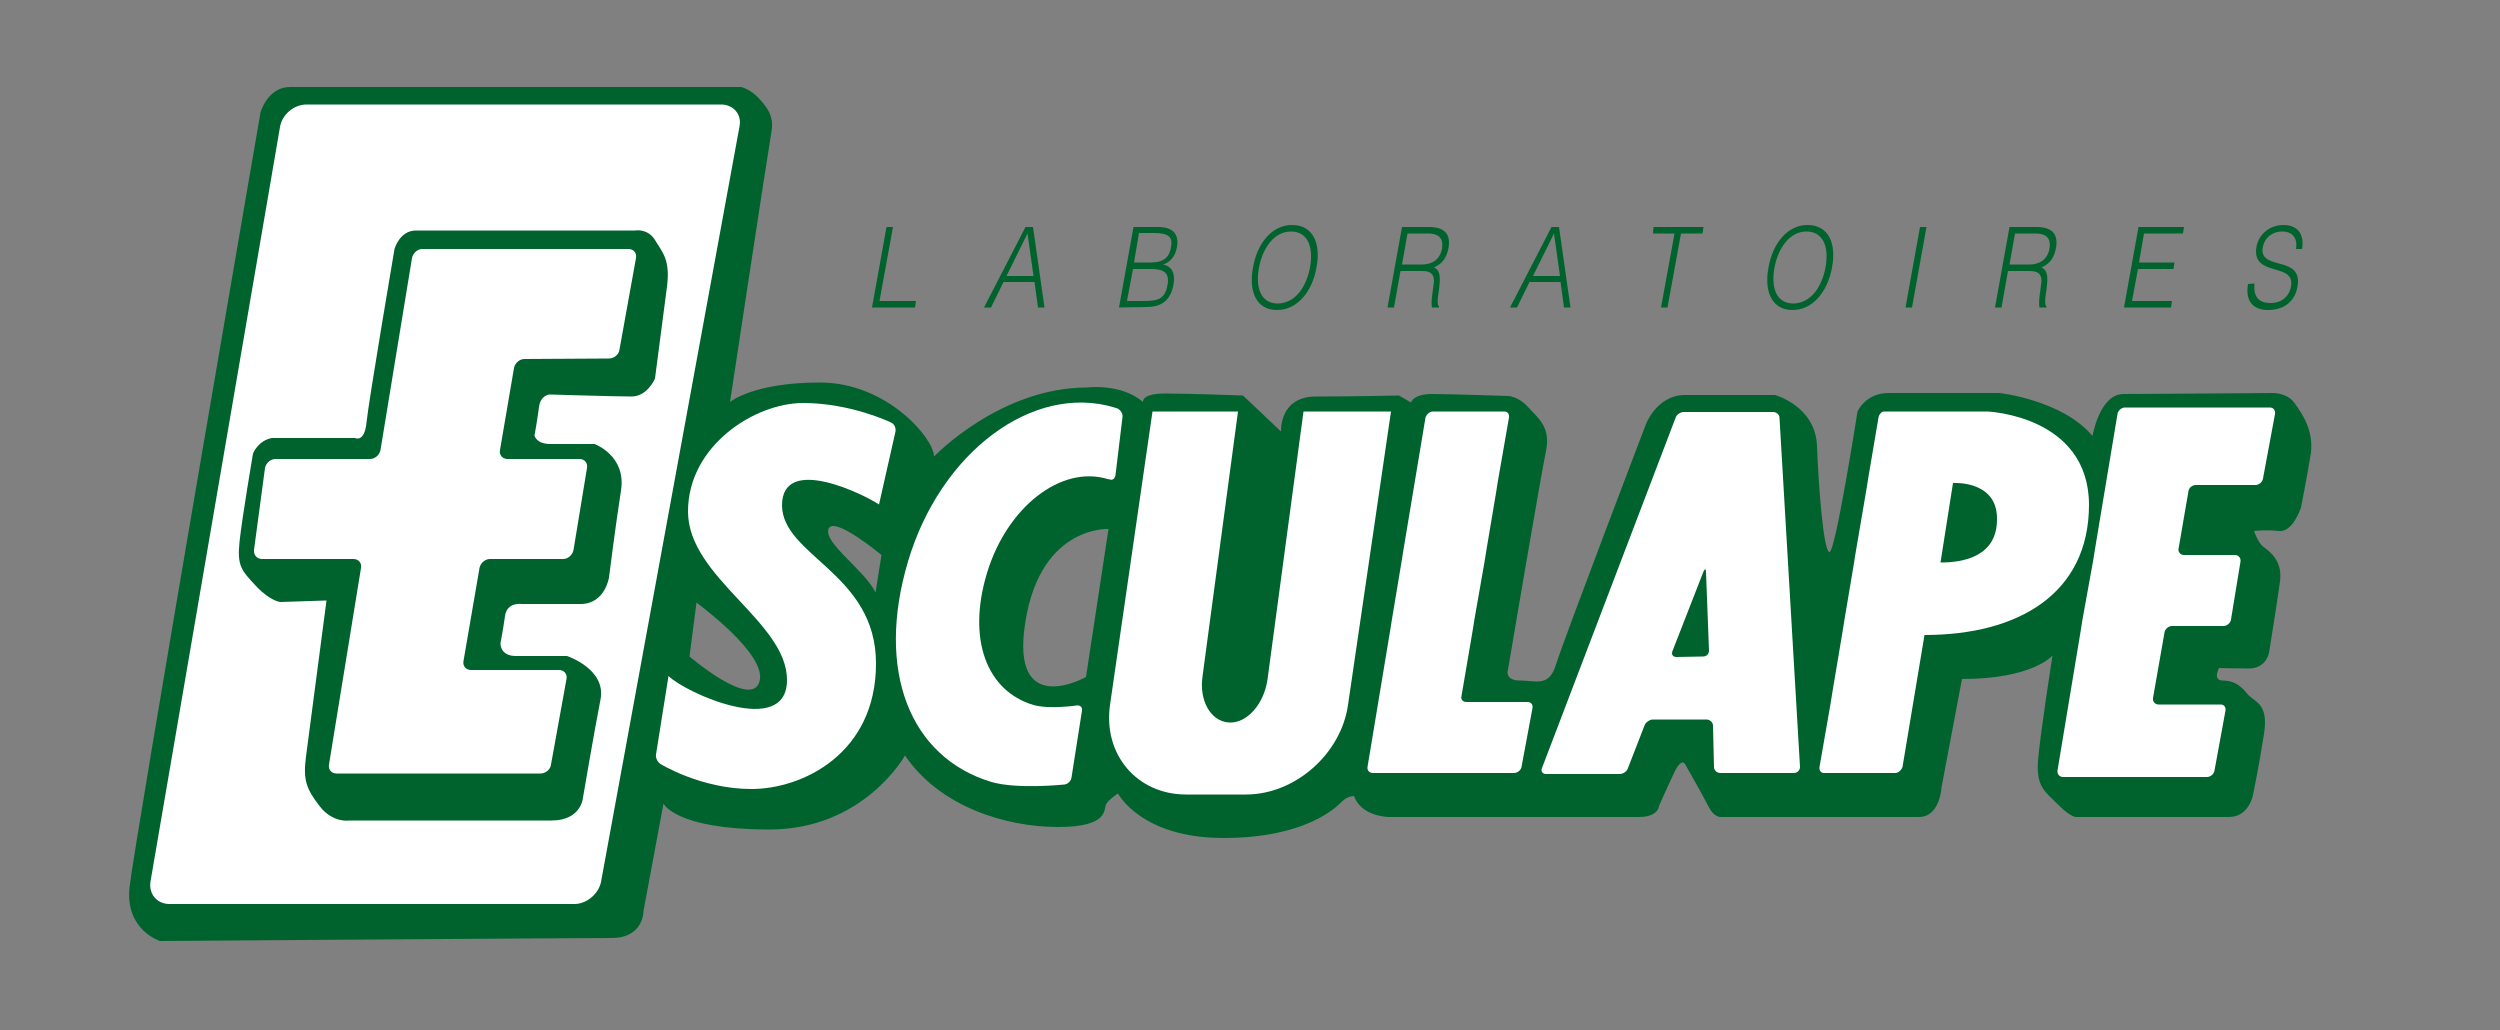 <?xml version="1.0" encoding="utf-8"?>
<!-- Generator: Adobe Illustrator 21.0.2, SVG Export Plug-In . SVG Version: 6.00 Build 0)  -->
<svg version="1.1" id="Calque_1" xmlns="http://www.w3.org/2000/svg" xmlns:xlink="http://www.w3.org/1999/xlink" x="0px" y="0px"
	 viewBox="0 0 500 206" style="enable-background:new 0 0 500 206;" xml:space="preserve">
<rect x="0" y="0" width="500" height="206" fill="#808080" stroke="none"/>
<style type="text/css">
	.st0{fill:#00632E;}
	.st1{fill:#FFFFFF;}
</style>
<path class="st0" d="M458.9,80.6c-1.4-2-4.2-2-4.2-2s-25.2,0.2-30,0.2s-6.2,8.4-6.2,8.4c-6-7.2-18.6-8.6-18.6-8.6h-22.2
	c-4.6,0-6.2,3.7-6.2,3.7s-4.4,28.1-5.6,28.1s-2.2-13.2-2.5-21.2S355,79,355,79h-18c-5.6,0-7.8,5.8-7.8,5.8s-16.6,43.5-18,48.1
	s-4,3.2-7.2,3.2s-2.4-2.2-2.4-2.2s6.6-39,7.6-43.7c1-4.8-1.6-6.6-3.6-8.8s-4-2.2-4-2.2s-11.4-0.4-15.2-0.4c-3.8,0-4.2,1.7-4.2,1.7
	l-2.4-1.4c0,0-9.2,0.2-16.6,0.2s-7,7-7,7l-7.6-7.2c0,0-10.8-0.4-15.6-0.4s-4.4,1.7-4.4,1.7c-4.4-3.8-11.2-2.9-11.2-2.9
	c-17.4,0-30.6,13.8-30.6,13.8c0-3.6-9.4-14.8-22.8-14.8c-13.4,0-18,3.9-18,3.9s7.7-50.8,8.3-54.1c0.6-3.3-1.2-5.2-2.7-6.8
	s-3.3-2.1-3.3-2.1H58c-4.5,0-5.9,5.1-5.9,5.1S26.8,169,25.9,177.5C25,186,32,188.2,32,188.2s83.8-0.6,90.3-0.6s6.4-5.4,6.4-5.4
	l4-21.5c0,0,2.3,5.2,21.2,5.2s27.1-14.8,27.1-14.8c6.9,10.2,20.1,14.3,30.6,14.3s9-3.7,9.7-4.7s2.3-2,2.3-2s4.6,8.9,21.1,8.9
	s22.6-6.2,23.7-7.3c1.1-1.1,2.4-1.1,2.4-1.1c1.5,4.2,7,4.2,7,4.2h50c3.9,0,4-2.2,4-2.2s1.7-3.9,3.1-6.8s2.1-1.6,2.1-1.6
	s3.6,6.3,4.7,8.5s2.4,2.1,2.4,2.1h39.7c4.2,0,4.5-5.9,4.5-5.9l4.1-21.7c14.2,0,18.1-4.7,18.1-4.7s-2.5,15.9-2.9,21.1
	s1.5,6.2,4.1,8.8c2.6,2.6,3.6,2.4,3.6,2.4h30.5c4,0,4.8-4.4,4.8-4.4s1.2-5.8,2.2-12.2c1-6.4-2-6.3-3.4-8.1c-1.4-1.8-2.9-2.6-4.9-2.6
	s-0.7-2.5-0.7-2.5s2.6,0.1,6,0.1s4-3.1,4-3.1s1.6-9.9,2.2-14.3s-2.4-6.2-3.4-7c-1-0.8-1.8-3.1-1.8-3.1s2.2-0.3,5,0s4.4-4.7,4.4-4.7
	s1.2-6,2-11C462.7,85.8,460.3,82.6,458.9,80.6 M151.9,136.3c-1.6,5.6-14-5-14-5l1.4-10.8C139.3,120.6,153.5,130.8,151.9,136.3
	 M175.1,118.5c-2-4.3-10.4-9.9-9.4-12.7s10.6,5.2,10.6,5.2L175.1,118.5z M217.2,135.4c0,0-14.2,8-12.4-9
	c2.4-21.4,16.9-20.6,16.9-20.6L217.2,135.4z"/>
<path class="st1" d="M120.2,176.4c-0.5,2.4-2.9,4.4-5.3,4.4h-81c-2.5,0-4.2-2-3.8-4.5L56,25.4c0.4-2.5,2.8-4.5,5.3-4.5h82.9
	c2.5,0,4.2,2,3.7,4.4L120.2,176.4z"/>
<path class="st0" d="M54.4,87.6H71c0,0,1.9,1,2.3-3.1s5.6-34.7,5.6-34.7s1-3.7,4.3-3.7H127c0,0,2.5-0.5,4,1.9
	c1.4,2.4,3.1,3.8,2.4,9.3c-0.7,5.5-2.4,18.4-2.4,18.4s-1.5,3.6-4.7,3.6s-16.4-0.4-16.4-0.4s-1.8,0.1-2.1,2.5
	c-0.3,2.4-0.9,5.7-0.9,5.7s0.3,1.7,3.2,1.7h8.8c0,0,6.4,2.3,5.3,9.3s-2.4,17.4-2.4,17.4s-0.8,5.3-5.7,5.3h-11.7c0,0-3-0.5-3.4,2.4
	s-0.9,5.4-0.9,5.4s-0.2,2.6,3.1,2.6h10.2c0,0,7.9,2.6,6.7,8.7c-1.2,6.1-3.5,19.6-3.5,19.6s-0.3,4.6-6.3,4.6H69.9c0,0-3.3,0.6-6-2.9
	c-2.7-3.5-3.3-5.3-2.7-9.9s4.1-31.2,4.1-31.2l-9.2,0.3c0,0-2-0.1-4.9-3.2s-3.8-4-3.3-8.8s2.7-17.7,2.7-17.7S51.6,88.1,54.4,87.6"/>
<path class="st1" d="M121.8,71.7c1,0,2-0.8,2.1-1.8l3.3-18.3c0.2-1-0.5-1.8-1.5-1.8h-17.1c-1,0-2.6,0-3.5,0s-2.5,0-3.5,0H84.5
	c-1,0-1.9,0.8-2.1,1.8L76.1,90c-0.2,1-1.1,1.8-2.1,1.8H55.1c-1,0-1.9,0.8-2.1,1.8L50.8,110c-0.1,1,0.6,1.8,1.6,1.8h18.3
	c1,0,1.7,0.8,1.5,1.8l-6.4,39.3c-0.2,1,0.5,1.8,1.5,1.8h17.3c1,0,2.4,0,3.1,0s2.1,0,3.1,0h17.3c1,0,2-0.8,2.1-1.8l3.1-17.1
	c0.2-1-0.5-1.8-1.5-1.8H94.2c-1,0-1.7-0.8-1.5-1.8l3.2-18.6c0.2-1,1.1-1.8,2.1-1.8h14.6c1,0,1.9-0.8,2.1-1.8l2.7-16.4
	c0.2-1-0.5-1.8-1.5-1.8h-14.4c-1,0-1.7-0.8-1.5-1.8l2.8-16.4c0.2-1,1.1-1.8,2.1-1.8L121.8,71.7z"/>
<path class="st1" d="M416.5,123.9c-0.1,0.7-0.3,1.8-0.4,2.5l-4.6,27.7c-0.1,0.7,0.4,1.3,1.1,1.3h12.2h2.2h2.2h12.2
	c0.7,0,1.4-0.6,1.5-1.3l2.2-12c0.1-0.7-0.3-1.2-1-1.2h-12.4c-0.7,0-1.2-0.6-1.1-1.3l2.3-13.1c0.1-0.7,0.8-1.3,1.5-1.3h10.3
	c0.7,0,1.4-0.6,1.5-1.3l1.9-11.6c0.1-0.7-0.4-1.3-1.1-1.3h-10.2c-0.7,0-1.2-0.6-1.1-1.2l2-11.6c0.1-0.7,0.8-1.2,1.5-1.2h11.9
	c0.7,0,1.4-0.6,1.5-1.3l2.4-12.9c0.1-0.7-0.3-1.3-1-1.3h-12.1h-2.4h-2.4H425c-0.7,0-1.4,0.6-1.5,1.3l-4.5,27
	c-0.1,0.7-0.3,1.8-0.4,2.5L416.5,123.9z"/>
<path class="st1" d="M296.9,112.4c0.1-0.7,0.3-1.8,0.4-2.5l1.9-11.3c0.1-0.7,0.3-1.8,0.4-2.5l2.2-12.6c0.1-0.7-0.3-1.2-0.9-1.2h-2.4
	h-11.9c-0.7,0-1.3,0.6-1.5,1.2l-4.4,26.4c-0.1,0.7-0.3,1.8-0.4,2.5l-1.9,11.4c-0.1,0.7-0.3,1.8-0.4,2.5l-4.5,27.1
	c-0.1,0.7,0.4,1.2,1.1,1.2h12h2.1h2.1h12c0.7,0,1.4-0.6,1.5-1.2l2.2-11.8c0.1-0.7-0.3-1.2-1-1.2h-12.2c-0.7,0-1.2-0.5-1-1.2
	l2.2-12.9c0.1-0.7,0.3-1.8,0.4-2.5L296.9,112.4z"/>
<path class="st1" d="M342.8,153.4c0,0.7,0.6,1.2,1.3,1.2h14.7c0.7,0,1.2-0.6,1.2-1.2l-4.1-69.8c0-0.7-0.6-1.2-1.3-1.2h-0.1H352
	h-10.8h-2.5h-1.9c-0.7,0-1.5,0.5-1.7,1.2l-26.7,70c-0.3,0.6,0.1,1.2,0.8,1.2h14.7c0.7,0,1.5-0.5,1.7-1.2l3.3-8.5
	c0.2-0.6,1-1.2,1.7-1.2h10.7c0.7,0,1.3,0.6,1.3,1.2L342.8,153.4z M335.3,131.4c-0.7,0-1.1-0.5-0.8-1.2l6.2-15.9
	c0.3-0.6,0.5-0.6,0.5,0.1l0.6,15.7c0,0.7-0.5,1.2-1.2,1.2L335.3,131.4L335.3,131.4z"/>
<path class="st1" d="M260.7,82.3l-7.2,53.6c-0.7,4.9-4.1,8.8-7.7,8.6c-3.6-0.2-6-4.3-5.3-9.2l7.1-53h-17.1L222,141
	c-1.4,9.9,5.4,17.9,15.2,17.9h12c9.8,0,19-8.1,20.4-17.9l8.6-58.7H260.7L260.7,82.3z"/>
<path class="st1" d="M397.5,82.3h-6.4H391h-12h-2.2c-0.5,0-1,0.6-1.1,1.2l-2,11.8c-0.1,0.7-0.3,1.8-0.4,2.5l-2.2,12.9
	c-0.1,0.7-0.3,1.8-0.4,2.5l-1.9,11.3c-0.1,0.7-0.3,1.8-0.4,2.5l-1.9,11.3c-0.1,0.7-0.3,1.8-0.4,2.5l-2.2,12.6
	c-0.1,0.7,0.3,1.2,0.9,1.2h2.4H379c0.7,0,1.3-0.6,1.5-1.2l4.4-26.4l0,0c18.7,0,32.9-8.2,32.9-26.1C417.7,83.1,397.5,82.3,397.5,82.3
	z M388.1,112.5l2.5-15.9c0,0,8.8-0.6,8.8,7.1C399.5,111.3,392.7,112.5,388.1,112.5z"/>
<path class="st1" d="M216.4,142.1c0.1-0.7-0.4-1.1-1.1-1c0,0-5.4,0.8-8.6-0.1c-9.4-2.8-13.3-13.2-9.3-26.4
	c4-13.2,14.8-21.6,24.1-18.8l0.5,0.1c0.5,0.2,1-0.2,1.1-0.9l1.4-11.6c0.1-0.7-0.4-1.4-1-1.7l-0.6-0.2c-16.3-4.9-34.8,8.9-41.3,30.8
	s0.4,39.2,16.7,44.1c5.2,1.5,14.6,0.5,14.6,0.5c0.7-0.1,1.3-0.7,1.4-1.4L216.4,142.1z"/>
<path class="st1" d="M175.8,100.9l3.3-14.6c0.1-0.7-0.2-1.5-0.9-1.8c0,0-8-3.9-17.6-3.9s-23,8.5-23,21.7c0,13.2,19.8,22,19.8,33.7
	s-20.3,2.6-23.7-0.8l-2.5,15.7c-0.1,0.7,0.3,1.5,0.9,1.9c0,0,8.1,5,18.2,5s24.9-7,24.9-25.1s-18.8-21.5-18.8-31.7
	C156.5,90.7,173.2,99.1,175.8,100.9"/>
<path class="st0" d="M174.4,61.5l2.9-16.1h1.3l-2.7,14.8h7.3l-0.2,1.3H174.4L174.4,61.5z"/>
<path class="st0" d="M196.8,61.5l8.3-16.1h1.5l2.3,16.1h-1.3l-0.7-5.1h-6.2l-2.5,5.1H196.8z M201.3,55.2h5.4l-1.2-8.5L201.3,55.2z"
	/>
<path class="st0" d="M223.8,61.5l2.9-16.1h4.9c3.2,0,4.2,1.6,3.8,4c-0.4,2.2-1.7,3.2-2.8,3.5l0,0c1.8,0.3,2.5,1.9,2.1,4
	c-0.6,3.4-2.7,4.5-5.3,4.5L223.8,61.5L223.8,61.5z M225.4,60.2h3.3c2.9,0,4.3-0.4,4.8-3.2c0.5-2.7-1-3.2-3.5-3.2h-3.4L225.4,60.2z
	 M226.8,52.5h3.3c2.7,0,3.8-1.1,4.1-3.1c0.4-2-0.5-2.8-3.4-2.8h-3L226.8,52.5z"/>
<path class="st0" d="M258.4,45c4.3,0,5.8,3.8,4.9,8.5c-0.8,4.6-3.7,8.5-7.9,8.5s-5.7-3.8-4.8-8.5C251.4,48.8,254.3,45,258.4,45z
	 M262,53.5c0.8-4.5-0.7-7.2-3.8-7.2c-3.5,0-5.7,3.5-6.4,7.2c-0.7,3.8,0.2,7.2,3.8,7.2C259.2,60.6,261.3,57.2,262,53.5z"/>
<path class="st0" d="M280.1,54.2l-1.3,7.3h-1.3l2.9-16.1h5.4c3,0,4.4,1.3,3.9,4.2c-0.4,2-1.2,3.1-2.9,3.9c1.5,0.6,1.2,2.7,1,4.4
	c-0.4,2.4-0.3,3.1,0,3.4v0.2h-1.4c-0.3-1.1,0.3-4.1,0.4-5.3c0-1.7-1.1-2-2.4-2L280.1,54.2L280.1,54.2z M284.4,52.9
	c1.9,0,3.6-0.9,4-3.2c0.4-2.4-1.1-3-2.8-3h-4.1l-1.1,6.2H284.4z"/>
<path class="st0" d="M302,61.5l8.3-16.1h1.5l2.3,16.1h-1.3l-0.7-5.1h-6.2l-2.5,5.1H302z M306.6,55.2h5.4l-1.2-8.5L306.6,55.2z"/>
<path class="st0" d="M330.7,45.4h10l-0.2,1.3h-4.3l-2.7,14.8h-1.3l2.7-14.8h-4.3L330.7,45.4z"/>
<path class="st0" d="M361.5,45c4.3,0,5.8,3.8,4.9,8.5c-0.8,4.6-3.7,8.5-7.9,8.5s-5.7-3.8-4.8-8.5C354.5,48.8,357.4,45,361.5,45z
	 M365.1,53.5c0.8-4.5-0.7-7.2-3.8-7.2c-3.5,0-5.7,3.5-6.4,7.2c-0.7,3.8,0.2,7.2,3.8,7.2C362.3,60.6,364.4,57.2,365.1,53.5z"/>
<path class="st0" d="M381.1,61.5l2.9-16.1h1.3l-2.9,16.1H381.1z"/>
<path class="st0" d="M401.6,54.2l-1.3,7.3H399l2.9-16.1h5.4c3,0,4.4,1.3,3.9,4.2c-0.4,2-1.2,3.1-2.9,3.9c1.5,0.6,1.2,2.7,1,4.4
	c-0.4,2.4-0.3,3.1,0,3.4v0.2h-1.4c-0.3-1.1,0.3-4.1,0.4-5.3c0-1.7-1.1-2-2.4-2L401.6,54.2L401.6,54.2z M405.9,52.9
	c1.9,0,3.6-0.9,4-3.2c0.4-2.4-1.1-3-2.8-3H403l-1.1,6.2H405.9z"/>
<path class="st0" d="M424.8,61.5l2.9-16.1h9.1l-0.2,1.3h-7.8l-1,5.8h7.1l-0.2,1.3h-7.1l-1.2,6.4h8l-0.2,1.3H424.8L424.8,61.5z"/>
<path class="st0" d="M450.9,56.7c-0.3,2.9,1.1,3.9,3.2,3.9c2.5,0,3.8-1.6,4.1-3.3c0.9-5-8-1.7-6.9-8c0.4-2.2,2.4-4.3,5.4-4.3
	c3.1,0,4.2,2.2,3.7,4.8h-1.2c0.4-2.5-1-3.5-2.7-3.5c-2.6,0-3.9,1.9-4,3.6c-0.2,4.2,8.1,1.2,7,7.4c-0.5,3-2.7,4.7-5.9,4.7
	c-2.9,0-4.6-1.7-4-5.2L450.9,56.7L450.9,56.7z"/>
</svg>
